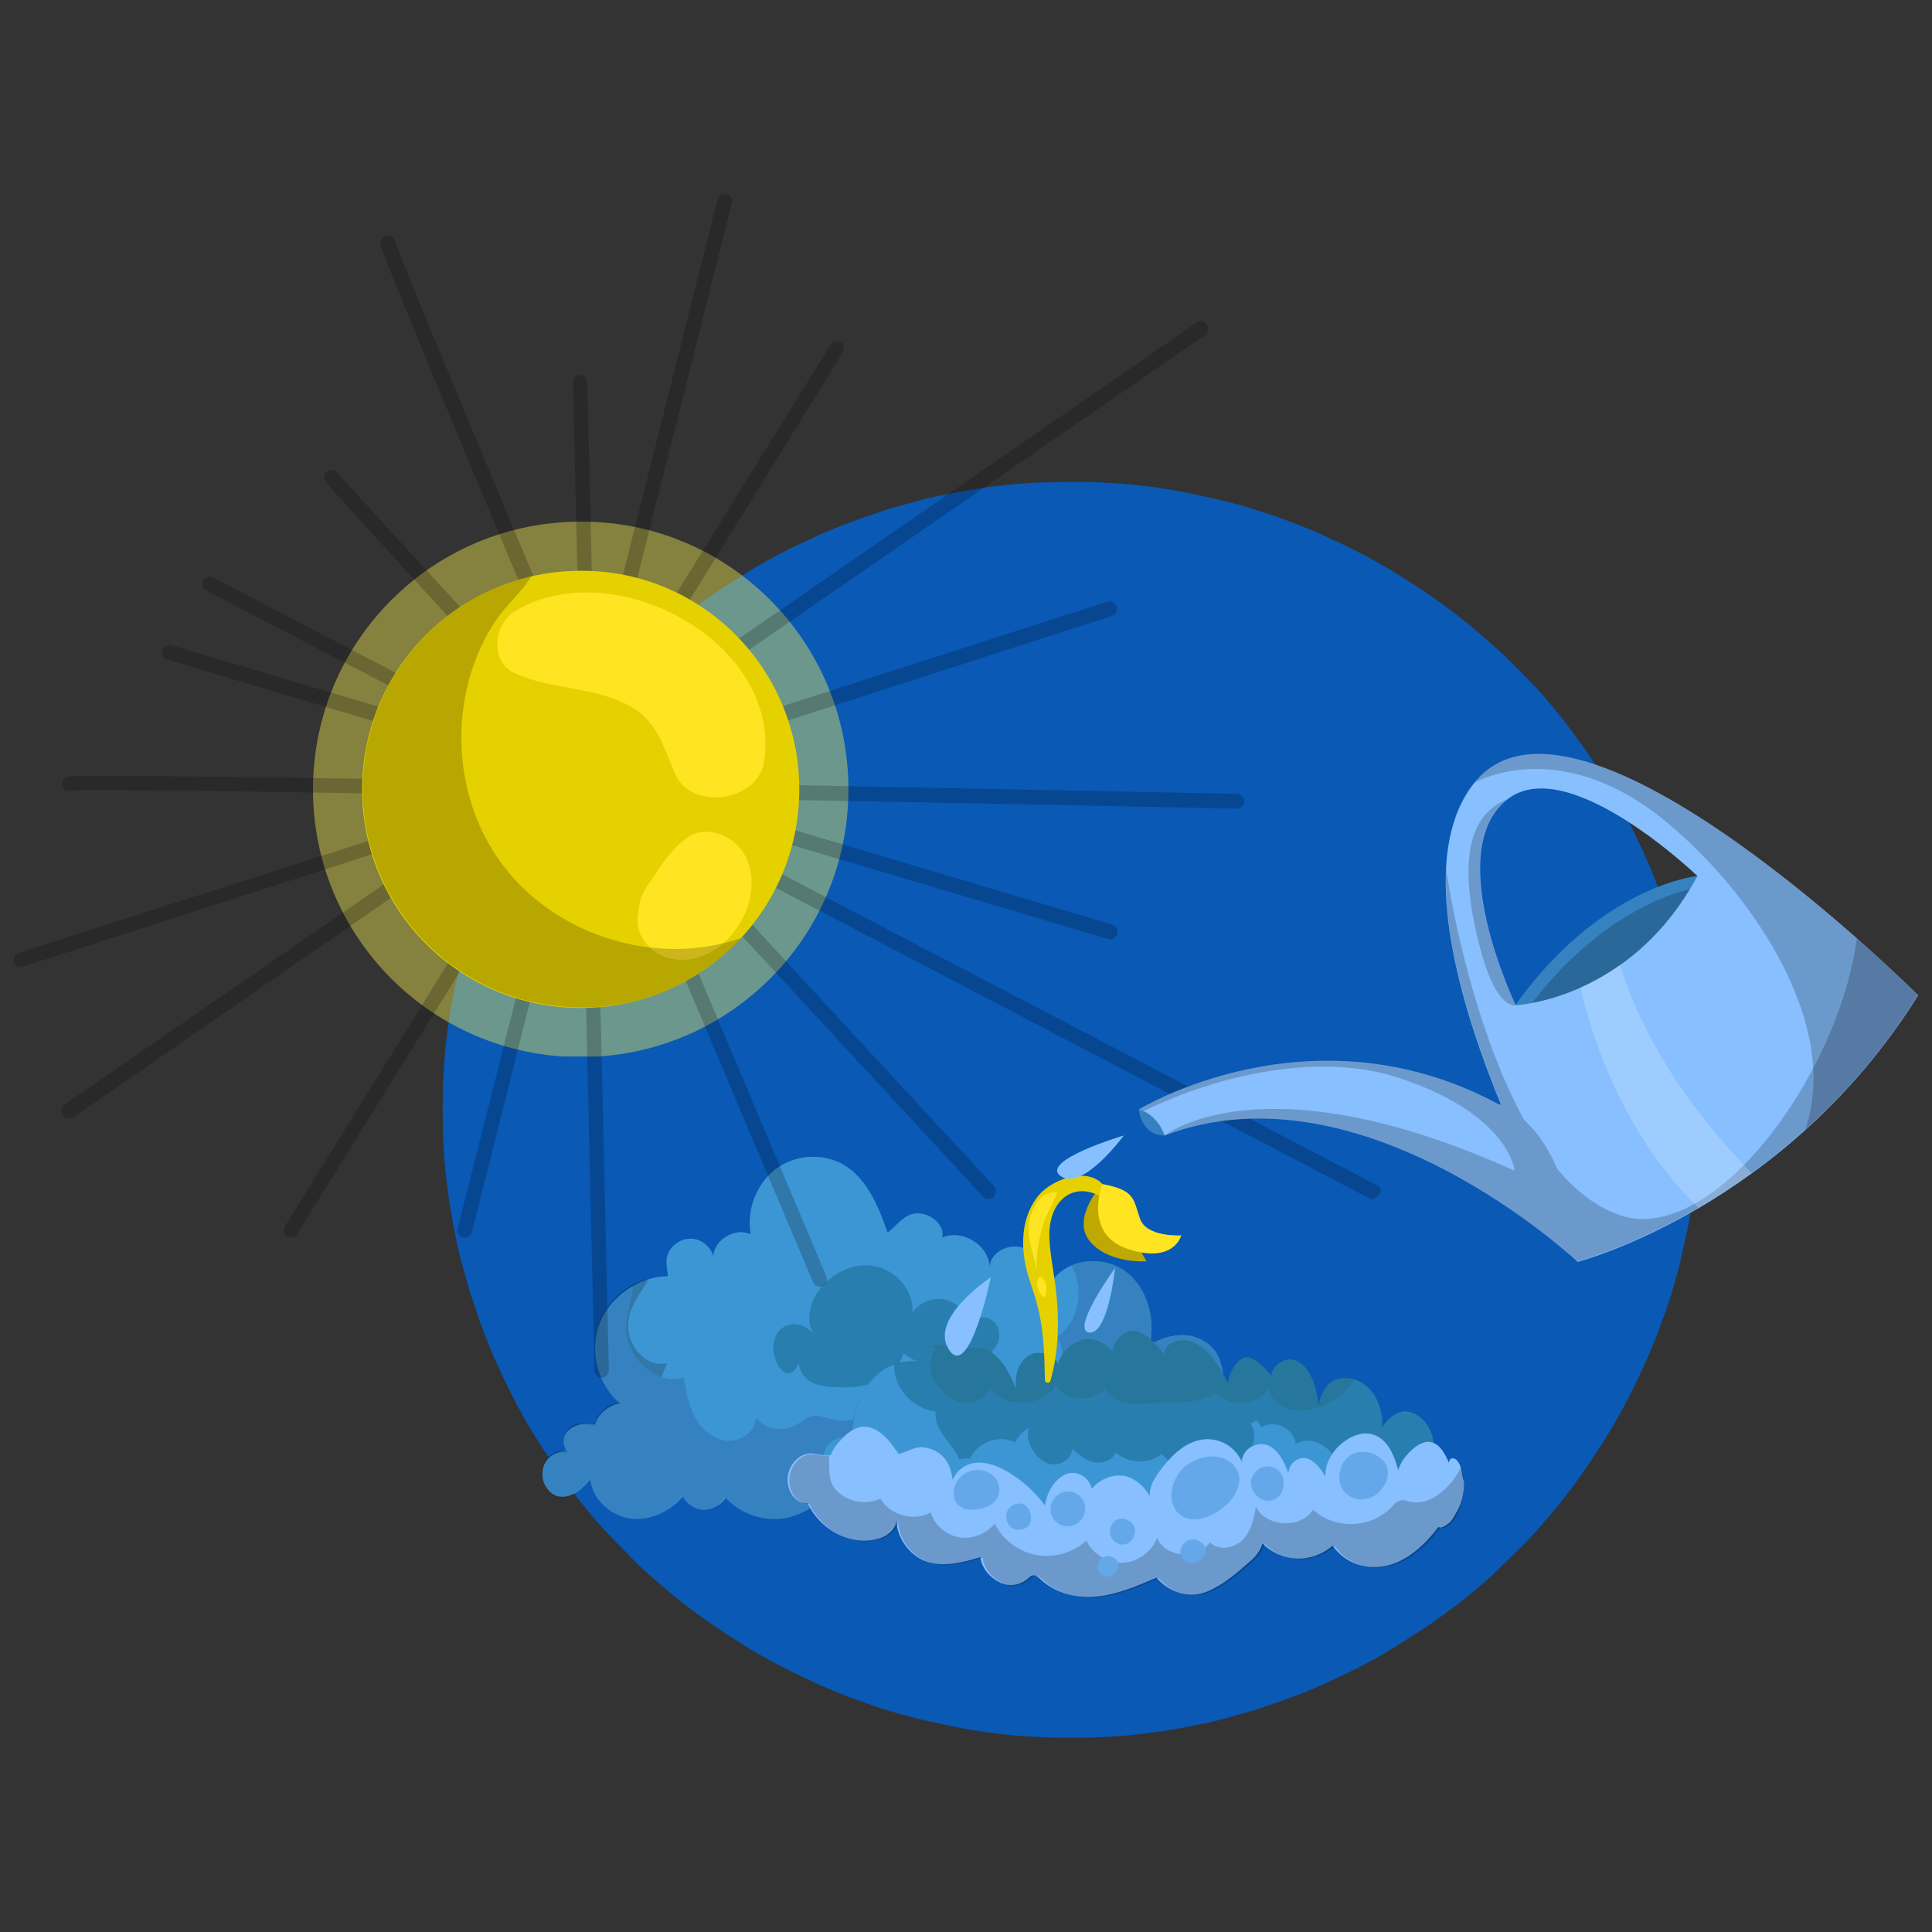 <?xml version="1.0" encoding="utf-8"?>
<!-- Generator: Adobe Illustrator 21.0.0, SVG Export Plug-In . SVG Version: 6.00 Build 0)  -->
<svg version="1.1" id="Layer_1" xmlns="http://www.w3.org/2000/svg" xmlns:xlink="http://www.w3.org/1999/xlink" x="0px" y="0px"
	 viewBox="0 0 350 350" style="enable-background:new 0 0 350 350;" xml:space="preserve">
<rect x="0" y="0" width="350" height="350" fill="#333333" stroke="none"/>
<style type="text/css">
	.st0{fill:#0959B5;}
	.st1{clip-path:url(#SVGID_1_);enable-background:new    ;}
	.st2{clip-path:url(#SVGID_2_);}
	.st3{clip-path:url(#SVGID_3_);enable-background:new    ;}
	.st4{clip-path:url(#SVGID_4_);fill:#3C96D3;}
	.st5{opacity:0.2;clip-path:url(#SVGID_4_);enable-background:new    ;}
	.st6{clip-path:url(#SVGID_5_);}
	.st7{clip-path:url(#SVGID_6_);enable-background:new    ;}
	.st8{clip-path:url(#SVGID_7_);}
	.st9{clip-path:url(#SVGID_8_);}
	.st10{clip-path:url(#SVGID_9_);enable-background:new    ;}
	.st11{clip-path:url(#SVGID_10_);}
	.st12{clip-path:url(#SVGID_4_);fill:#3682C1;}
	.st13{clip-path:url(#SVGID_4_);fill:#287FAF;}
	.st14{clip-path:url(#SVGID_4_);fill:#26779B;}
	.st15{clip-path:url(#SVGID_4_);fill:#87BFFF;}
	.st16{clip-path:url(#SVGID_11_);}
	.st17{clip-path:url(#SVGID_12_);enable-background:new    ;}
	.st18{clip-path:url(#SVGID_13_);}
	.st19{clip-path:url(#SVGID_4_);fill:#65A8EA;}
	.st20{clip-path:url(#SVGID_4_);fill:#603526;}
	.st21{opacity:0.4;clip-path:url(#SVGID_4_);enable-background:new    ;}
	.st22{clip-path:url(#SVGID_14_);}
	.st23{clip-path:url(#SVGID_15_);enable-background:new    ;}
	.st24{clip-path:url(#SVGID_16_);fill:#FFF650;}
	.st25{clip-path:url(#SVGID_4_);fill:#BFA800;}
	.st26{clip-path:url(#SVGID_4_);fill:#E5D100;}
	.st27{clip-path:url(#SVGID_4_);fill:#FFE422;}
	.st28{clip-path:url(#SVGID_17_);}
	.st29{clip-path:url(#SVGID_18_);enable-background:new    ;}
	.st30{clip-path:url(#SVGID_19_);}
	.st31{clip-path:url(#SVGID_20_);}
	.st32{clip-path:url(#SVGID_21_);enable-background:new    ;}
	.st33{clip-path:url(#SVGID_22_);}
	.st34{clip-path:url(#SVGID_23_);}
	.st35{clip-path:url(#SVGID_24_);enable-background:new    ;}
	.st36{clip-path:url(#SVGID_25_);}
	.st37{clip-path:url(#SVGID_26_);}
	.st38{clip-path:url(#SVGID_27_);enable-background:new    ;}
	.st39{clip-path:url(#SVGID_28_);}
	.st40{clip-path:url(#SVGID_29_);}
	.st41{clip-path:url(#SVGID_30_);enable-background:new    ;}
	.st42{clip-path:url(#SVGID_31_);}
	.st43{clip-path:url(#SVGID_32_);}
	.st44{clip-path:url(#SVGID_33_);enable-background:new    ;}
	.st45{clip-path:url(#SVGID_34_);}
	.st46{clip-path:url(#SVGID_35_);}
	.st47{clip-path:url(#SVGID_36_);enable-background:new    ;}
	.st48{clip-path:url(#SVGID_37_);fill:#FFFFFF;}
	.st49{clip-path:url(#SVGID_38_);}
	.st50{clip-path:url(#SVGID_39_);enable-background:new    ;}
	.st51{clip-path:url(#SVGID_40_);}
</style>
<g>
	<path class="st0" d="M194,87.3c1.9,0,3.7,0,5.6,0.1s3.7,0.2,5.6,0.4c1.9,0.2,3.7,0.4,5.5,0.7c1.8,0.3,3.7,0.6,5.5,1
		c1.8,0.4,3.6,0.8,5.4,1.2c1.8,0.5,3.6,0.9,5.4,1.5s3.5,1.1,5.3,1.8c1.8,0.6,3.5,1.3,5.2,2c1.7,0.7,3.4,1.5,5.1,2.3s3.3,1.6,5,2.5
		c1.6,0.9,3.3,1.8,4.9,2.8c1.6,1,3.2,2,4.7,3c1.5,1,3.1,2.1,4.6,3.2c1.5,1.1,3,2.3,4.4,3.4c1.4,1.2,2.8,2.4,4.2,3.6
		c1.4,1.3,2.7,2.5,4,3.8c1.3,1.3,2.6,2.7,3.9,4c1.3,1.4,2.5,2.8,3.6,4.2c1.2,1.4,2.3,2.9,3.4,4.4c1.1,1.5,2.2,3,3.2,4.6
		c1,1.5,2,3.1,3,4.7c1,1.6,1.9,3.2,2.8,4.9c0.9,1.6,1.7,3.3,2.5,5c0.8,1.7,1.6,3.4,2.3,5.1c0.7,1.7,1.4,3.5,2,5.2
		c0.6,1.8,1.2,3.5,1.8,5.3c0.5,1.8,1,3.6,1.5,5.4c0.5,1.8,0.9,3.6,1.2,5.4c0.4,1.8,0.7,3.7,1,5.5c0.3,1.8,0.5,3.7,0.7,5.5
		c0.2,1.9,0.3,3.7,0.4,5.6c0.1,1.9,0.1,3.7,0.1,5.6c0,1.9,0,3.7-0.1,5.6c-0.1,1.9-0.2,3.7-0.4,5.6c-0.2,1.9-0.4,3.7-0.7,5.5
		c-0.3,1.8-0.6,3.7-1,5.5c-0.4,1.8-0.8,3.6-1.2,5.4c-0.5,1.8-0.9,3.6-1.5,5.4c-0.5,1.8-1.1,3.5-1.8,5.3c-0.6,1.8-1.3,3.5-2,5.2
		c-0.7,1.7-1.5,3.4-2.3,5.1c-0.8,1.7-1.6,3.3-2.5,5c-0.9,1.6-1.8,3.3-2.8,4.9c-1,1.6-2,3.2-3,4.7c-1,1.5-2.1,3.1-3.2,4.6
		c-1.1,1.5-2.3,3-3.4,4.4c-1.2,1.4-2.4,2.8-3.6,4.2c-1.3,1.4-2.5,2.7-3.9,4c-1.3,1.3-2.7,2.6-4,3.9c-1.4,1.3-2.8,2.5-4.2,3.6
		c-1.4,1.2-2.9,2.3-4.4,3.4c-1.5,1.1-3,2.2-4.6,3.2c-1.5,1-3.1,2-4.7,3c-1.6,1-3.2,1.9-4.9,2.8c-1.6,0.9-3.3,1.7-5,2.5
		c-1.7,0.8-3.4,1.6-5.1,2.3c-1.7,0.7-3.5,1.4-5.2,2c-1.8,0.6-3.5,1.2-5.3,1.8c-1.8,0.5-3.6,1-5.4,1.5c-1.8,0.5-3.6,0.9-5.4,1.2
		c-1.8,0.4-3.7,0.7-5.5,1c-1.8,0.3-3.7,0.5-5.5,0.7c-1.9,0.2-3.7,0.3-5.6,0.4s-3.7,0.1-5.6,0.1c-1.9,0-3.7,0-5.6-0.1
		c-1.9-0.1-3.7-0.2-5.6-0.4c-1.9-0.2-3.7-0.4-5.5-0.7c-1.8-0.3-3.7-0.6-5.5-1c-1.8-0.4-3.6-0.8-5.4-1.2c-1.8-0.5-3.6-0.9-5.4-1.5
		c-1.8-0.5-3.5-1.1-5.3-1.8c-1.8-0.6-3.5-1.3-5.2-2c-1.7-0.7-3.4-1.5-5.1-2.3c-1.7-0.8-3.3-1.6-5-2.5c-1.6-0.9-3.3-1.8-4.9-2.8
		c-1.6-1-3.2-2-4.7-3c-1.5-1-3.1-2.1-4.6-3.2c-1.5-1.1-3-2.3-4.4-3.4c-1.4-1.2-2.8-2.4-4.2-3.6c-1.4-1.3-2.7-2.5-4-3.9
		c-1.3-1.3-2.6-2.7-3.9-4c-1.3-1.4-2.5-2.8-3.6-4.2c-1.2-1.4-2.3-2.9-3.4-4.4c-1.1-1.5-2.2-3-3.2-4.6c-1-1.5-2-3.1-3-4.7
		c-1-1.6-1.9-3.2-2.8-4.9s-1.7-3.3-2.5-5c-0.8-1.7-1.6-3.4-2.3-5.1c-0.7-1.7-1.4-3.5-2-5.2c-0.6-1.8-1.2-3.5-1.8-5.3
		c-0.5-1.8-1-3.6-1.5-5.4c-0.5-1.8-0.9-3.6-1.2-5.4c-0.4-1.8-0.7-3.7-1-5.5c-0.3-1.8-0.5-3.7-0.7-5.5c-0.2-1.9-0.3-3.7-0.4-5.6
		c-0.1-1.9-0.1-3.7-0.1-5.6c0-1.9,0-3.7,0.1-5.6c0.1-1.9,0.2-3.7,0.4-5.6c0.2-1.9,0.4-3.7,0.7-5.5c0.3-1.8,0.6-3.7,1-5.5
		c0.4-1.8,0.8-3.6,1.2-5.4c0.5-1.8,0.9-3.6,1.5-5.4c0.5-1.8,1.1-3.5,1.8-5.3c0.6-1.8,1.3-3.5,2-5.2c0.7-1.7,1.5-3.4,2.3-5.1
		c0.8-1.7,1.6-3.3,2.5-5s1.8-3.3,2.8-4.9c1-1.6,2-3.2,3-4.7c1-1.5,2.1-3.1,3.2-4.6c1.1-1.5,2.3-3,3.4-4.4s2.4-2.8,3.6-4.2
		c1.3-1.4,2.5-2.7,3.9-4c1.3-1.3,2.7-2.6,4-3.8s2.8-2.5,4.2-3.6c1.4-1.2,2.9-2.3,4.4-3.4c1.5-1.1,3-2.2,4.6-3.2c1.5-1,3.1-2,4.7-3
		c1.6-1,3.2-1.9,4.9-2.8c1.6-0.9,3.3-1.7,5-2.5c1.7-0.8,3.4-1.6,5.1-2.3c1.7-0.7,3.5-1.4,5.2-2c1.8-0.6,3.5-1.2,5.3-1.8
		c1.8-0.5,3.6-1,5.4-1.5c1.8-0.5,3.6-0.9,5.4-1.2c1.8-0.4,3.7-0.7,5.5-1c1.8-0.3,3.7-0.5,5.5-0.7c1.9-0.2,3.7-0.3,5.6-0.4
		C190.3,87.4,192.1,87.3,194,87.3z"/>
	<g>
		<defs>
			<rect id="SVGID_81_" x="2.5" y="35.2" width="345" height="254.2"/>
		</defs>
		<clipPath id="SVGID_1_">
			<use xlink:href="#SVGID_81_"  style="overflow:visible;"/>
		</clipPath>
		<g class="st1">
			<g>
				<defs>
					<rect id="SVGID_83_" x="2.3" y="35.1" width="345.2" height="254.5"/>
				</defs>
				<clipPath id="SVGID_2_">
					<use xlink:href="#SVGID_83_"  style="overflow:visible;"/>
				</clipPath>
				<g class="st2">
					<defs>
						<rect id="SVGID_85_" x="2.5" y="35.2" width="345" height="254.2"/>
					</defs>
					<clipPath id="SVGID_3_">
						<use xlink:href="#SVGID_85_"  style="overflow:visible;"/>
					</clipPath>
					<g class="st3">
						<g>
							<defs>
								<rect id="SVGID_87_" x="2.3" y="35.1" width="345.2" height="254.5"/>
							</defs>
							<clipPath id="SVGID_4_">
								<use xlink:href="#SVGID_87_"  style="overflow:visible;"/>
							</clipPath>
							<path class="st4" d="M221,246.6c-0.7-2.4-2.9-4.1-5.4-4.6c-2.4-0.4-5,0.3-7.1,1.5c-0.1,0-0.2,0.1-0.2,0.2
								c1-4.8-0.4-10.2-4.2-13.2c-4.1-3.2-11-2.6-13.7,1.9c-0.8-2.7-2.3-5.3-4.9-6.3c-2.6-1-6.1,0.7-6.2,3.4c-0.2-4-5-6.9-8.6-5.3
								c0.5-2.3-2.1-4.4-4.4-4.4c-2.4,0-3.6,2-5.5,3.5c-1.6-4.6-3.6-9.6-7.8-12.2c-3.8-2.3-8.9-2-12.5,0.7
								c-3.5,2.7-5.3,7.4-4.5,11.8c-2.8-1.3-6.5,0.9-6.8,3.9c-0.5-1.8-2.4-3.2-4.3-3.1c-1.9,0.1-3.7,1.5-4.1,3.4
								c-0.2,1,0.1,2.4,0.2,3.4c-5.1,0-10,3.4-11.9,8.1c-1.9,4.7-0.7,10.5,2.9,14.1c0.3,0.3,0.6,0.5,1,0.7c-2.3,0.1-4.4,1.9-4.9,4.1
								c-1.6-0.5-3.5-0.4-4.7,0.7c-1.3,1.1-1.1,3,0,4.3c-1.5-0.7-3.4,0.1-4.2,1.5c-0.8,1.4-0.7,3.3,0.2,4.6c0.3,0.5,0.8,1,1.4,1.3
								c1.1,0.6,2.6,0.4,3.7-0.3c1.1-0.7,1.9-1.7,2.8-2.7c0.3,3.7,3.6,6.8,7.3,7.3c3.6,0.5,7.2-1.3,9.4-4.2c0.6,1.4,2,2.4,3.5,2.6
								c1.7,0.2,3.4-0.8,4.2-2.3c2.6,2.9,6.6,4.4,10.5,3.9c3.8-0.5,7.3-3.1,9-6.6c3.4-7.1,14.7-8.3,22.6-8.8
								c7.9-0.5,15.9-0.1,23.7-1.4c7.5-1.2,14.7-4.1,21.7-6.9c0.8-0.3,1.6-0.7,2.2-1.3C221.8,249.1,221.4,247.9,221,246.6"/>
							<g class="st5">
								<g>
									<defs>
										<rect id="SVGID_89_" x="2.3" y="35.1" width="345.2" height="254.5"/>
									</defs>
									<clipPath id="SVGID_5_">
										<use xlink:href="#SVGID_89_"  style="overflow:visible;"/>
									</clipPath>
									<g class="st6">
										<defs>
											<rect id="SVGID_91_" x="98.3" y="231.8" width="56.5" height="43.3"/>
										</defs>
										<clipPath id="SVGID_6_">
											<use xlink:href="#SVGID_91_"  style="overflow:visible;"/>
										</clipPath>
										<g class="st7">
											<g>
												<defs>
													<rect id="SVGID_93_" x="98.3" y="231.8" width="56.5" height="43.4"/>
												</defs>
												<clipPath id="SVGID_7_">
													<use xlink:href="#SVGID_93_"  style="overflow:visible;"/>
												</clipPath>
												<path class="st8" d="M150.7,268.4c0.9-1.9,2.3-3.3,4.1-4.5c-0.2-0.1-0.3-0.1-0.5-0.2c-1.9,2.3-5.3,3.3-8.2,2.4
													c-0.9-0.3-1.8-0.7-2.7-0.7c-0.9,0.1-1.9,0.9-1.6,1.8c-2.9,0.6-6.2-1-7.6-3.7c-0.8,1.7-3.4,2.1-4.6,0.7
													c-0.8-0.9-1-2.2-1.9-2.8c-0.9-0.6-2.1-0.3-3.2-0.4c-2.9-0.2-5-3-5.4-5.8c-0.4-2.8,0.6-5.7,1.8-8.3
													c-3.7,1.1-7.3-3.1-7.1-6.9c0.1-3.5,2.3-5.5,3.7-8.4c-3.9,1-7.3,3.9-8.8,7.6c-1.9,4.7-0.7,10.5,2.9,14.1
													c0.3,0.3,0.6,0.5,1,0.7c-2.3,0.1-4.4,1.9-4.9,4.1c-1.6-0.5-3.5-0.4-4.7,0.7c-1.3,1.1-1.1,3,0,4.3
													c-1.5-0.7-3.4,0.1-4.2,1.5c-0.8,1.4-0.7,3.3,0.2,4.6c0.3,0.5,0.8,1,1.4,1.3c1.1,0.6,2.6,0.4,3.7-0.3
													c1.1-0.7,1.9-1.7,2.8-2.7c0.3,3.7,3.6,6.8,7.3,7.3c3.6,0.5,7.2-1.3,9.4-4.2c0.6,1.4,1.9,2.4,3.5,2.6
													c1.7,0.2,3.4-0.8,4.2-2.3c2.6,2.9,6.6,4.4,10.5,3.9C145.5,274.5,149,271.9,150.7,268.4"/>
											</g>
										</g>
									</g>
								</g>
							</g>
							<g class="st5">
								<g>
									<defs>
										<rect id="SVGID_95_" x="2.3" y="35.1" width="345.2" height="254.5"/>
									</defs>
									<clipPath id="SVGID_8_">
										<use xlink:href="#SVGID_95_"  style="overflow:visible;"/>
									</clipPath>
									<g class="st9">
										<defs>
											<rect id="SVGID_97_" x="185.4" y="230.1" width="36.1" height="29.1"/>
										</defs>
										<clipPath id="SVGID_9_">
											<use xlink:href="#SVGID_97_"  style="overflow:visible;"/>
										</clipPath>
										<g class="st10">
											<g>
												<defs>
													<rect id="SVGID_99_" x="185.3" y="230.1" width="36.3" height="29.2"/>
												</defs>
												<clipPath id="SVGID_10_">
													<use xlink:href="#SVGID_99_"  style="overflow:visible;"/>
												</clipPath>
												<path class="st11" d="M220.9,250.1c0.9-1,0.5-2.1,0.1-3.4c-0.7-2.4-2.9-4.1-5.4-4.6c-2.4-0.4-5,0.3-7.1,1.5
													c-0.1,0-0.2,0.1-0.2,0.2c1-4.8-0.4-10.2-4.2-13.2c-0.2-0.1-0.4-0.3-0.6-0.4c0.7,3.1-0.7,6.8-3.7,7.9
													c2.5,2.9,3.9,7,2.7,10.7c-1.2,3.6-5.5,6.2-9.1,4.7c-2.1,2.6-4.9,4.6-8,5.7c3.9-0.1,7.8-0.3,11.6-0.9
													c7.5-1.2,14.7-4.1,21.7-6.9C219.5,251,220.3,250.7,220.9,250.1"/>
											</g>
										</g>
									</g>
								</g>
							</g>
							<path class="st12" d="M215.6,242c-2.4-0.4-5,0.3-7.1,1.5c-0.1,0-0.2,0.1-0.2,0.2c1-4.8-0.4-10.2-4.2-13.2
								c-2.8-2.2-6.9-2.6-10-1.2c2.4,4.2,1.4,10.2-2.7,13c1.9,2.3,1,6-1.2,8.1c-2.1,2.1-5.1,3-8,3.7c-7.6,2-16,3.7-22.9-0.2
								c-1.7,2.6-5.1,4-8.2,3.3c-1.4-0.3-2.8-1-4.2-0.6c-1,0.3-1.8,1.1-2.8,1.6c-2.3,1.3-5.5,0.7-7.2-1.4c0,2.5-2.7,4.4-5.2,4.2
								c-2.5-0.2-4.6-2.1-5.8-4.3c-1.2-2.2-1.6-4.7-2-7.2c-4.2,1.4-8.8-2.2-10.1-6.4c-1-3.4,0.5-6.9,0.9-10.1
								c-2.6,1.4-4.8,3.7-6,6.5c-1.9,4.7-0.7,10.5,2.9,14.1c0.3,0.3,0.6,0.5,1,0.7c-2.3,0.1-4.4,1.9-4.9,4.1
								c-1.6-0.5-3.5-0.4-4.7,0.7c-1.3,1.1-1.1,3,0,4.3c-1.5-0.7-3.4,0.1-4.2,1.5c-0.8,1.4-0.7,3.3,0.2,4.6c0.3,0.5,0.8,1,1.4,1.3
								c1.1,0.6,2.6,0.4,3.7-0.3c1.1-0.7,2-1.7,2.8-2.7c0.3,3.7,3.6,6.8,7.3,7.3c3.6,0.5,7.2-1.3,9.4-4.2c0.6,1.4,2,2.4,3.5,2.6
								c1.7,0.2,3.4-0.8,4.2-2.3c2.6,2.9,6.6,4.4,10.5,3.9c3.8-0.5,7.3-3.1,9-6.6c3.4-7.1,14.7-8.3,22.6-8.8
								c7.9-0.5,15.9-0.1,23.7-1.4c7.5-1.2,14.7-4.1,21.7-6.9c0.8-0.3,1.6-0.7,2.2-1.3c0.9-1,0.5-2.1,0.1-3.4
								C220.4,244.2,218.1,242.5,215.6,242"/>
							<path class="st13" d="M147.6,241.9c-1.6-2-1.1-5.1,0.2-7.3c2.1-3.5,6.3-5.9,10.3-5.3c4.1,0.6,7.5,4.4,7.2,8.5
								c1.2-1.8,3.6-2.8,5.7-2.4c2.2,0.4,4,2.2,4.5,4.3c1.1-1.5,3.7-1.4,4.9,0.1c1.1,1.5,0.7,3.9-0.8,5.1c-1.5,1.2-3.7,1.3-5.3,0.4
								c-2.9,2.5-7.8,2.5-10.6-0.2c-0.7,2.4-2.7,4.3-5,5.2c-2.3,1-4.9,1.1-7.4,1c-1.5-0.1-3-0.2-4.3-0.9c-1.3-0.7-2.1-1.9-2.3-3.4
								c-2.1,4.5-4.9-0.5-4.6-3.2C140.5,239.4,145,238.6,147.6,241.9"/>
							<path class="st14" d="M259.4,268c0.5-3.2,0.9-6.7-0.5-9.3c-0.9-1.7-2.5-2.9-4.1-3c-1.7-0.1-3.4,1.4-4.4,3
								c0.2-2.7-0.7-5.5-2.4-7.2c-1.7-1.7-4.1-2.3-6.2-1.5c-1.5,0.6-2.6,2.6-2.9,4.5c-0.3-1.8-0.6-3.6-1.4-5.2c-0.8-1.6-2-2.8-3.5-3
								c-1.5-0.2-3.5,1.1-3.7,2.9c-1.2-1.4-2.5-2.9-4.1-3.3c-1.6-0.4-3.7,2.6-3.7,4.7c-1-1.9-2-3.7-3.3-5.2c-1.3-1.5-3-2.6-4.9-2.6
								c-1.4,0-3.3,0.7-3.4,2.5c-1.4-1.7-2.9-3.5-4.8-4.1c-1.9-0.6-4.2,1.1-4.6,3.6c-1.4-1.7-3.4-2.5-5.3-2.1
								c-1.9,0.4-3.7,2-4.5,4.2c0.4,0,0,0.9,0.2,0.4c-1.2-2-3.6-2.8-5.4-1.8c-1.9,1-2.8,3.7-2.4,6.1c-0.9-2-1.8-4.1-3.3-5.6
								c-1.4-1.5-3.4-2.4-5.2-1.7c-0.7,0.3-1.7,0.4-1.2,1.1c-1.1-0.9-2.3-1.5-3.6-1.7c-0.9-0.1-1.8,0-2.6,0.6
								c-0.8,0.6-1.4,1.4-1.3,2.5c-2.8-0.6-5.8,0.3-8.2,2.4c-2.3,2.1-3.8,5.5-4.2,9c-0.1,1-0.4,2.8,0.4,2.3c-1.7-0.6-3.8-0.3-5,1.3
								c-1.2,1.6-1.2,4.6,0.3,5.7L259.4,268z"/>
							<path class="st13" d="M258.8,258.7c-0.9-1.7-2.5-2.9-4.1-3c-1.7-0.1-3.4,1.4-4.4,3c0.2-2.7-0.7-5.5-2.4-7.2
								c-0.8-0.8-1.7-1.3-2.7-1.6c0,0.1-0.1,0.1-0.1,0.2c-1.2,2.1-3.3,3.7-5.5,4.6c-1.8,0.7-3.8,1.1-5.7,0.7
								c-1.9-0.4-3.6-1.8-4.1-3.7c-2.1,3-7.1,3.3-9.6,0.7c-2.3,1.5-5.2,1.6-7.9,1.7c-1.8,0.1-3.7,0.1-5.5,0.2
								c-2.6,0.1-5.8-0.3-6.6-2.8c-2.1,2.7-7.1,2.4-8.9-0.5c-2.5,4-9.2,4.2-12,0.4c-0.6,1.9-2.8,2.9-4.7,2.7
								c-1.9-0.2-3.6-1.5-4.8-3.1c-2.1-2.8-1.1-4.8-0.4-7c-0.5,0.1-0.9,0.2-1.3,0.5c-0.8,0.6-1.4,1.4-1.3,2.5
								c-2.8-0.6-5.8,0.3-8.2,2.4c-2.3,2.1-3.8,5.5-4.2,9c-0.1,0.7-0.2,1.8,0,2.2c-1.6-0.4-3.4,0-4.6,1.4c-1.2,1.6-1.2,4.6,0.3,5.7
								l109.2,0.5C259.8,264.9,260.2,261.4,258.8,258.7"/>
							<path class="st4" d="M169.5,255.7c-3.8-0.4-7.1-3.7-7.5-7.5c0-0.3,0-0.7,0-1c-1.2,0.4-2.3,1.1-3.3,2c-2.3,2.1-3.8,5.5-4.2,9
								c-0.1,0.7-0.2,1.8,0,2.2c-1.6-0.4-3.4,0-4.6,1.4c-1.2,1.6-1.2,4.6,0.3,5.7l22.1,0.1C177.2,263.9,168.9,260.9,169.5,255.7"/>
							<path class="st13" d="M175.7,264.4c1.3-3,5.3-4.5,8.2-3c1.4-2.9,5.4-4.3,8.3-2.8c0.5,0.3,1,0.6,1.6,0.7
								c1,0.1,1.8-0.6,2.6-1.2c2.7-2.1,7.3-2.6,9.2,0.3c1.4-2.7,5.8-3,7.6-0.6c1.2-2.7,5.5-3.1,7.2-0.7c2.3-2.3,6.8-1.4,8.1,1.5
								c2.3-1.6,6,0.3,6.2,3c2.3-1.4,5.5-0.1,6.9,2.2c1.4,2.3,1.5,5.1,1.3,7.8c-1.7-0.9-3.9-0.7-5.8-0.4
								c-10.9,1.8-21.7,4.4-32.7,5.4c-11,1-22.5,0.2-32.4-4.6c-2.5-1.2-6.5-2.7-4-5.8C169,265,175.9,263.9,175.7,264.4"/>
							<path class="st4" d="M241.6,263.8c-1.4-2.3-4.6-3.6-6.9-2.2c-0.2-2.8-3.9-4.6-6.2-3c-0.2-0.5-0.6-0.9-0.9-1.3
								c-0.3,0.3-0.7,0.5-1.1,0.6c1.5,2,0.5,5.1-1.6,6.4c-2.1,1.3-4.9,1.1-7.2,0.3c-2.2,1.6-5.6,1-7.2-1.2c-2.4,1.9-6.1,1.8-8.4-0.3
								c-0.5,1.5-2.4,2.1-3.9,1.8c-1.5-0.3-2.8-1.4-4-2.4c0,1.9-2.3,3.2-4.1,2.7s-3.1-2.2-3.7-4c-0.3-1-0.2-1.8,0-2.5
								c-1.1,0.6-2,1.5-2.5,2.6c-2.9-1.5-6.9,0-8.2,3c0.2-0.4-6.7,0.6-7.8,1.9c-2.5,3.1,1.5,4.6,4,5.8c10,4.8,21.4,5.6,32.4,4.6
								c4.5-0.4,9-1.1,13.5-1.9c6.3-1.5,12.6-3.1,18.9-4.9c2.1-0.6,4.4-1.3,6-2.7C242.6,266,242.2,264.9,241.6,263.8"/>
							<path class="st15" d="M265.2,268.3c-0.3-0.6-0.3-1.5-0.5-2.2c-0.2-0.7-0.5-1.5-1.1-1.8c-0.6-0.3-1.1,0-1.1,0.7
								c-0.7-1.6-1.6-3.3-3.1-3.7c-1.4-0.4-2.9,0.6-4,1.7c-0.8,0.8-1.5,1.7-1.9,2.8c-0.1,0.1-0.1,0.3-0.2,0.5
								c-0.7-2.6-1.8-5.1-3.8-6.1c-2-1.1-4.4-0.3-6.2,1.1c-1.8,1.4-3.3,3.7-3.2,6.2c-0.8-1.5-2-2.9-3.4-3.3
								c-1.4-0.4-3.2,0.8-3.3,2.7c-0.7-2.2-2-4.4-3.8-5.1c-1.9-0.7-4.7,0.7-4.6,3.1c-1.4-3.3-4.8-4.7-7.8-4c-3,0.7-5.4,3.2-7.4,6
								c-0.6,0.9-1.2,1.8-1.4,2.9c-0.1,0.4-0.1,0.8-0.1,1.2c-1-1.7-2.5-3-4.1-3.5c-2.2-0.6-4.7,0.2-6.4,2.2c-0.6-2.4-3.1-3.5-5-2.5
								c-1.9,1-3.1,3.1-3.5,5.5c-2.2-2.9-4.9-5.2-7.9-6.7c-1.5-0.7-3.2-1.2-4.8-1c-1.6,0.2-3.3,1.3-4,3.1c-0.2-1.3-0.5-2.5-1.2-3.5
								c-1-1.5-2.5-2.2-4.1-2.4c-1.5-0.2-2.9,0.8-4.5,1.2c-0.9-1.3-1.8-2.6-2.9-3.5c-1.1-1-2.5-1.6-3.9-1.4
								c-1.4,0.2-2.6,1.2-3.6,2.3c-0.8,0.8-1.5,1.7-1.9,2.8c-1,0.3-2.5-0.3-3.6-0.3c-2,0-4,1.9-4.2,4.4c-0.2,2.5,1.6,4.9,3.6,4.6
								c2.5,5.3,8.5,8,13.3,6.3c1.3-0.5,2.7-1.6,2.8-3.2c0.1,3.7,2.9,6.8,5.8,7.6c3.1,0.9,6.3,0,9.4-0.9c0.3,2.2,1.9,3.8,3.6,4.6
								c1.7,0.8,3.6,0.5,5.1-0.8c0.2-0.2,0.5-0.5,0.8-0.5c0.5-0.1,1,0.3,1.4,0.7c2.9,2.7,6.8,3.5,10.4,3.1c3.6-0.4,7.2-1.9,10.6-3.4
								c2.1,2.5,5.6,3.7,8.4,2.8c2.8-0.9,5.3-2.9,7.7-5c1.3-1.1,2.6-2.2,3.1-4c3.5,3.5,9,3.7,12.7,0.4c2.4,3.4,6.4,4.5,10,3.6
								c3.6-0.9,6.7-3.7,9.2-7c0.5,0.4,1.4-0.3,1.9-0.7c0.5-0.4,0.9-1.1,1.2-1.7C264.8,272.5,265.3,270.4,265.2,268.3"/>
							<g class="st5">
								<g>
									<defs>
										<rect id="SVGID_101_" x="2.3" y="35.1" width="345.2" height="254.5"/>
									</defs>
									<clipPath id="SVGID_11_">
										<use xlink:href="#SVGID_101_"  style="overflow:visible;"/>
									</clipPath>
									<g class="st16">
										<defs>
											<rect id="SVGID_103_" x="142.9" y="263.5" width="122.3" height="25.9"/>
										</defs>
										<clipPath id="SVGID_12_">
											<use xlink:href="#SVGID_103_"  style="overflow:visible;"/>
										</clipPath>
										<g class="st17">
											<g>
												<defs>
													<rect id="SVGID_105_" x="142.8" y="263.4" width="122.6" height="26.2"/>
												</defs>
												<clipPath id="SVGID_13_">
													<use xlink:href="#SVGID_105_"  style="overflow:visible;"/>
												</clipPath>
												<path class="st18" d="M262.8,276.1c0.5-0.4,0.9-1.1,1.2-1.7c0.9-1.8,1.3-4,1.3-6.1c-0.3-0.6-0.3-1.5-0.5-2.2
													c0-0.1-0.1-0.2-0.1-0.3c-0.8,1.6-1.9,3.1-3.3,4.3c-1.6,1.4-3.6,2.4-5.7,2c-0.6-0.1-1.3-0.4-1.9-0.3
													c-0.8,0.1-1.3,0.8-1.9,1.4c-3.6,3.7-10.2,3.9-14,0.3c-2.3,3.5-8.4,3.2-10.4-0.5c-0.3,2.2-0.9,4.4-2.4,6
													c-1.6,1.5-4.4,2-5.9,0.4c-2.2,3.3-8.1,2.8-9.6-0.8c-0.9,2.5-3.5,4.4-6.2,4.5c-2.7,0.1-5.4-1.5-6.6-4
													c-2.4,2.2-5.9,3.2-9.1,2.6c-3.2-0.6-6.1-2.8-7.5-5.7c-1.5,1.9-4.1,2.9-6.4,2.5c-2.4-0.4-4.5-2.2-5.2-4.5
													c-3,1.7-7.4,0.5-9.1-2.5c-2.8,1.3-6.5,0.5-8.4-2c-1-1.3-0.9-3.6-0.9-5.7c-1,0-2.1-0.3-3-0.4c-2,0-4,1.9-4.2,4.4
													c-0.2,2.5,1.6,4.9,3.6,4.6c2.5,5.3,8.5,8,13.3,6.3c1.3-0.5,2.7-1.6,2.8-3.2c0.1,3.7,2.9,6.8,5.9,7.6
													c3.1,0.9,6.3,0,9.4-0.9c0.3,2.2,1.9,3.8,3.6,4.6c1.7,0.8,3.6,0.5,5.1-0.8c0.2-0.2,0.5-0.5,0.8-0.5
													c0.5-0.1,1,0.3,1.4,0.7c2.9,2.7,6.8,3.5,10.4,3.1c3.6-0.4,7.2-1.9,10.6-3.4c2.1,2.5,5.6,3.7,8.4,2.8
													c2.8-0.9,5.3-2.9,7.7-5c1.3-1.1,2.6-2.2,3.1-4c3.5,3.5,9,3.7,12.7,0.4c2.4,3.4,6.4,4.5,10,3.6c3.6-0.9,6.7-3.7,9.2-7
													C261.4,277.2,262.2,276.5,262.8,276.1"/>
											</g>
										</g>
									</g>
								</g>
							</g>
							<path class="st19" d="M214.1,266.2C214.1,266.3,214.1,266.3,214.1,266.2c-1.8,2-2.6,5.2-1.1,7.4c3.5,5.1,14.6-2.8,10.7-7.9
								C221.4,262.7,216.5,263.7,214.1,266.2"/>
							<path class="st20" d="M219.8,273.7c0,0,0.1-0.1,0.2-0.1C220,273.6,219.9,273.6,219.8,273.7
								C219.9,273.6,219.9,273.7,219.8,273.7"/>
							<path class="st19" d="M227.4,266.7c-1,1.1-1,2.6-0.2,3.7c0.9,1.4,2.7,2,4.1,1c1.5-1.1,1.7-3.6,0.4-4.9
								C230.6,265.3,228.5,265.4,227.4,266.7"/>
							<path class="st19" d="M250.8,264.9c-1.8-2.5-6.9-3-8,1.5c-1.2,4.7,4.4,7.1,7.4,3.5C251.8,268,251.7,266.2,250.8,264.9"/>
							<path class="st19" d="M193.6,270.2c-1.9-0.1-3.5,1.7-3.3,3.5c0.2,1.5,1.3,2.6,2.8,2.8c1.6,0.1,3-0.9,3.4-2.4
								C197,272.1,195.6,270.3,193.6,270.2"/>
							<path class="st19" d="M178.5,266.5c-2.5-0.8-5.3,0.8-5.7,3.4c-0.1,1.1,0.1,2.2,1,2.9c1.2,1,2.7,0.7,4.1,0.5l-0.2,0
								c1.6-0.3,3-1.2,3.3-3C181.3,268.7,180.1,267,178.5,266.5"/>
							<path class="st19" d="M183.9,272.5c-2.7,0.9-1.8,5.1,1.1,4.6C188.1,276.6,186.8,271.5,183.9,272.5"/>
							<path class="st19" d="M204.5,275.5c-1.2-0.7-2.6-0.4-3.2,0.9c-0.5,1.2-0.1,2.5,1,3.1C204.9,281,207,276.8,204.5,275.5"/>
							<path class="st19" d="M201.8,282.2c-2.2-1.3-4.3,2-2,3.2C201.8,286.4,203.8,283.4,201.8,282.2"/>
							<path class="st19" d="M217.3,279.2c-2.4-1.4-4.9,2-2.5,3.6C217.1,284.3,220,280.8,217.3,279.2"/>
							<g class="st21">
								<g>
									<defs>
										<rect id="SVGID_107_" x="2.3" y="35.1" width="345.2" height="254.5"/>
									</defs>
									<clipPath id="SVGID_14_">
										<use xlink:href="#SVGID_107_"  style="overflow:visible;"/>
									</clipPath>
									<g class="st22">
										<defs>
											<rect id="SVGID_109_" x="56.7" y="94.4" width="97" height="97"/>
										</defs>
										<clipPath id="SVGID_15_">
											<use xlink:href="#SVGID_109_"  style="overflow:visible;"/>
										</clipPath>
										<g class="st23">
											<g>
												<defs>
													<rect id="SVGID_111_" x="56.6" y="94.4" width="97.3" height="97.1"/>
												</defs>
												<clipPath id="SVGID_16_">
													<use xlink:href="#SVGID_111_"  style="overflow:visible;"/>
												</clipPath>
												<path class="st24" d="M153.7,143c0,26.8-21.7,48.5-48.5,48.5c-26.8,0-48.5-21.7-48.5-48.5c0-26.8,21.7-48.5,48.5-48.5
													C132,94.4,153.7,116.2,153.7,143"/>
											</g>
										</g>
									</g>
								</g>
							</g>
							<path class="st25" d="M199.7,214.5c0,0-5.6,6-2.4,10.2c3.3,4.3,10.4,3.8,10.4,3.8L199.7,214.5z"/>
							<path class="st26" d="M187.8,217c-2.4,3.3-2.8,7.3-2.2,11.2c0.4,2.7,1.5,5.2,2.2,7.8c1.3,4.7,1.4,9.2,1.5,14
								c0,0.6,0.9,0.7,1,0.1c1.6-5.6,1.6-11.5,0.9-17.2c-0.4-3.1-1.1-6.3-1.1-9.4c0.1-6.7,5.2-10,10.6-5.9c0.2,0.1,0.3-0.1,0.3-0.2
								C199.9,210.4,190.8,212.9,187.8,217"/>
							<path class="st27" d="M199.7,214.5c0,0-3.6,9.1,4.7,11.8c8.3,2.7,9.6-2.5,9.6-2.5s-6.4,0.4-7.5-3.1
								C205.3,217.3,205.7,215.6,199.7,214.5"/>
							<path class="st27" d="M191.4,216c-2.6-0.1-4,2-4.7,4.3c-1,3.2,0.4,6.3,1,9.4c0,0.1,0.1,0.1,0.1,0c-0.1-2.7,0.4-5.3,1.2-7.9
								c0.6-2,1.8-3.7,2.5-5.7C191.6,216,191.5,216,191.4,216"/>
							<path class="st27" d="M188.6,231.4c-0.1-0.1-0.3,0-0.4,0.1c-0.7,1.1-0.1,2.4,0.6,3.3c0.2,0.2,0.5,0.1,0.6-0.1
								C189.7,233.6,189.7,232.1,188.6,231.4"/>
							<g class="st5">
								<g>
									<defs>
										<rect id="SVGID_113_" x="2.3" y="35.1" width="345.2" height="254.5"/>
									</defs>
									<clipPath id="SVGID_17_">
										<use xlink:href="#SVGID_113_"  style="overflow:visible;"/>
									</clipPath>
									<g class="st28">
										<defs>
											<rect id="SVGID_115_" x="2.5" y="35.2" width="247.8" height="214.4"/>
										</defs>
										<clipPath id="SVGID_18_">
											<use xlink:href="#SVGID_115_"  style="overflow:visible;"/>
										</clipPath>
										<g class="st29">
											<g>
												<defs>
													<rect id="SVGID_117_" x="2.3" y="35.1" width="248.1" height="214.6"/>
												</defs>
												<clipPath id="SVGID_19_">
													<use xlink:href="#SVGID_117_"  style="overflow:visible;"/>
												</clipPath>
												<path class="st30" d="M249.6,214.8l-133.7-69.9l84.8,25.2c0.1,0,0.3,0.1,0.4,0.1c0.6,0,1.1-0.4,1.3-1
													c0.2-0.7-0.2-1.5-0.9-1.7l-77-22.9c35.3,0.6,72.2,1.3,99.6,1.9h0c0.7,0,1.3-0.6,1.3-1.3c0-0.7-0.6-1.4-1.3-1.4
													c-27-0.5-69.4-1.4-109.3-2.1l-2.8-0.8c-0.1-0.1-0.1-0.2-0.2-0.4l89.6-28.9c0.7-0.2,1.1-1,0.9-1.7
													c-0.2-0.7-1-1.1-1.7-0.9l-89.8,28.9c-0.3-0.8-0.6-1.5-1-2.3l108.5-74.9c0.6-0.4,0.8-1.3,0.3-1.9
													c-0.4-0.6-1.3-0.8-1.9-0.3l-106,73.2l42-67.9c0.4-0.6,0.2-1.5-0.4-1.8c-0.6-0.4-1.5-0.2-1.8,0.4l-41.1,66.3l23.2-92
													c0.2-0.7-0.3-1.4-1-1.6c-0.7-0.2-1.5,0.3-1.6,1l-22.3,88.5l-1.3-55.4c0-0.7-0.6-1.3-1.3-1.3l0,0c-0.7,0-1.3,0.6-1.3,1.4
													l1.3,55.2C87.2,82,72.2,46,71.6,43.8c-0.1-0.7-0.8-1.2-1.6-1.1c-0.7,0.1-1.2,0.8-1.1,1.6c0.3,1.8,17.8,43.7,36.3,87.6
													l0,1.8c-23.9-26-43-46.7-44-48c-0.4-0.6-1.3-0.8-1.9-0.3c-0.6,0.4-0.8,1.3-0.3,1.9c0.9,1.2,21.3,23.5,45,49.2l-1.9,1.3
													l-63.5-33.2c-0.7-0.3-1.5-0.1-1.8,0.6c-0.3,0.7-0.1,1.5,0.6,1.8L90,134.4l-58.9-17.5c-0.7-0.2-1.5,0.2-1.7,0.9
													c-0.2,0.7,0.2,1.5,0.9,1.7l68.8,20.5l-2.2,1.6c-45.6-0.8-83.8-1.3-84.8-0.9c-0.7,0.3-1,1-0.8,1.7c0.2,0.6,0.9,1,1.6,0.8
													c2.4-0.3,36.6,0.2,79.3,1L3.4,172.6c-0.7,0.2-1.1,1-0.9,1.7c0.2,0.6,0.7,0.9,1.3,0.9c0.1,0,0.3,0,0.4-0.1l82-26.4
													l-74.5,51.4c-0.6,0.4-0.8,1.3-0.3,1.9c0.3,0.4,0.7,0.6,1.1,0.6c0.3,0,0.5-0.1,0.8-0.2l81.8-56.5l4.7-1.5l-48.2,77.8
													c-0.4,0.6-0.2,1.5,0.4,1.8c0.2,0.1,0.5,0.2,0.7,0.2c0.4,0,0.9-0.2,1.1-0.6l48.7-78.5l-19.6,77.5c-0.2,0.7,0.3,1.4,1,1.6
													c0.1,0,0.2,0,0.3,0c0.6,0,1.1-0.4,1.3-1l19.8-78.7l2.4,103.8c0,0.7,0.6,1.3,1.3,1.3h0c0.7,0,1.3-0.6,1.3-1.4l-2.4-103.9
													l0.8,0l1.9,1c16.8,40,33.1,78.5,36.7,87c0.2,0.5,0.7,0.8,1.2,0.8c0.2,0,0.4,0,0.5-0.1c0.7-0.3,1-1.1,0.7-1.8
													c-9.7-22.9-22.5-53.3-35-83c29.8,32.3,61,66,63.4,68.6c0.3,0.3,0.6,0.4,1,0.4c0.3,0,0.7-0.1,0.9-0.4
													c0.5-0.5,0.6-1.4,0.1-1.9c-16.4-17.7-38.8-41.9-59.7-64.6l127.5,66.7c0.2,0.1,0.4,0.2,0.6,0.2c0.5,0,1-0.3,1.2-0.7
													C250.5,215.9,250.2,215.1,249.6,214.8"/>
											</g>
										</g>
									</g>
								</g>
							</g>
							<path class="st26" d="M144.8,143c0,21.9-17.7,39.6-39.6,39.6c-21.9,0-39.6-17.7-39.6-39.6c0-21.9,17.7-39.6,39.6-39.6
								C127.1,103.3,144.8,121.1,144.8,143"/>
							<path class="st27" d="M93.3,110.7c-3.8,2.3-4.7,9.2,0,11.3c6.3,2.8,13.3,2.4,19.6,5.3c6,2.7,7,7.3,9.4,12.9
								c2.9,6.7,14.9,5.1,16.1-2.1C141.8,116.3,111.1,100,93.3,110.7"/>
							<path class="st27" d="M134.7,154.5c-1.9-3.2-7-5.2-10.3-2.7c-2.4,1.8-4.1,4.1-5.7,6.6c-0.5,0.8-1.1,1.5-1.6,2.3
								c-1.2,1.8-1.4,3.6-1.6,5.7c-0.3,3.2,2.5,6.3,5.4,7.1C130.7,176.3,139.8,163.1,134.7,154.5"/>
							<g class="st5">
								<g>
									<defs>
										<rect id="SVGID_119_" x="2.3" y="35.1" width="345.2" height="254.5"/>
									</defs>
									<clipPath id="SVGID_20_">
										<use xlink:href="#SVGID_119_"  style="overflow:visible;"/>
									</clipPath>
									<g class="st31">
										<defs>
											<rect id="SVGID_121_" x="65.6" y="104.4" width="68.7" height="78.2"/>
										</defs>
										<clipPath id="SVGID_21_">
											<use xlink:href="#SVGID_121_"  style="overflow:visible;"/>
										</clipPath>
										<g class="st32">
											<g>
												<defs>
													<rect id="SVGID_123_" x="65.6" y="104.3" width="68.9" height="78.4"/>
												</defs>
												<clipPath id="SVGID_22_">
													<use xlink:href="#SVGID_123_"  style="overflow:visible;"/>
												</clipPath>
												<path class="st33" d="M134.3,169.9c-0.5,0.2-1,0.4-1.5,0.5c-15,4.5-32.5-1.3-41.8-13.8c-9.4-12.5-9.9-31-1.3-44
													c1.9-3,5-5.4,6.5-8.2c-17.5,4.1-30.5,19.8-30.5,38.5c0,21.9,17.7,39.6,39.6,39.6C116.7,182.6,127,177.7,134.3,169.9"/>
											</g>
										</g>
									</g>
								</g>
							</g>
							<path class="st12" d="M206.3,201c0,0,0.4,4.7,4.7,4.7l0.8-3.7l-1.8-1.1L206.3,201z"/>
							<path class="st12" d="M307.5,158.7c0,0-17.4,1.6-33,23.4s23.8,8.3,23.8,8.3L307.5,158.7z"/>
							<g class="st5">
								<g>
									<defs>
										<rect id="SVGID_125_" x="2.3" y="35.1" width="345.2" height="254.5"/>
									</defs>
									<clipPath id="SVGID_23_">
										<use xlink:href="#SVGID_125_"  style="overflow:visible;"/>
									</clipPath>
									<g class="st34">
										<defs>
											<rect id="SVGID_127_" x="272.3" y="160.5" width="36.6" height="35.8"/>
										</defs>
										<clipPath id="SVGID_24_">
											<use xlink:href="#SVGID_127_"  style="overflow:visible;"/>
										</clipPath>
										<g class="st35">
											<g>
												<defs>
													<rect id="SVGID_129_" x="272.3" y="160.5" width="36.7" height="35.9"/>
												</defs>
												<clipPath id="SVGID_25_">
													<use xlink:href="#SVGID_129_"  style="overflow:visible;"/>
												</clipPath>
												<path class="st36" d="M308.9,160.5c0,0-17.4,1.6-33,23.4c-15.6,21.8,23.8,8.3,23.8,8.3L308.9,160.5z"/>
											</g>
										</g>
									</g>
								</g>
							</g>
							<path class="st15" d="M274.6,182.1c0,0-13.5-27.9-1.5-37.3c11-8.6,34.4,13.9,34.4,13.9C295.4,181.2,274.6,182.1,274.6,182.1
								 M267.1,141.8c-18.6,23.2,18.7,86.8,18.7,86.8s37.6-9.7,61.7-48.3C347.5,180.3,285.7,118.6,267.1,141.8"/>
							<g class="st5">
								<g>
									<defs>
										<rect id="SVGID_131_" x="2.3" y="35.1" width="345.2" height="254.5"/>
									</defs>
									<clipPath id="SVGID_26_">
										<use xlink:href="#SVGID_131_"  style="overflow:visible;"/>
									</clipPath>
									<g class="st37">
										<defs>
											<rect id="SVGID_133_" x="267.1" y="136.6" width="80.4" height="68.1"/>
										</defs>
										<clipPath id="SVGID_27_">
											<use xlink:href="#SVGID_133_"  style="overflow:visible;"/>
										</clipPath>
										<g class="st38">
											<g>
												<defs>
													<rect id="SVGID_135_" x="267.1" y="136.5" width="80.5" height="68.3"/>
												</defs>
												<clipPath id="SVGID_28_">
													<use xlink:href="#SVGID_135_"  style="overflow:visible;"/>
												</clipPath>
												<path class="st39" d="M267.1,141.8c0,0,14.9-8.7,33.9,6.4c15.7,12.5,32.8,37.1,26,56.5c7.1-6.4,14.2-14.4,20.4-24.4
													C347.5,180.3,285.7,118.6,267.1,141.8"/>
											</g>
										</g>
									</g>
								</g>
							</g>
							<g class="st5">
								<g>
									<defs>
										<rect id="SVGID_137_" x="2.3" y="35.1" width="345.2" height="254.5"/>
									</defs>
									<clipPath id="SVGID_29_">
										<use xlink:href="#SVGID_137_"  style="overflow:visible;"/>
									</clipPath>
									<g class="st40">
										<defs>
											<rect id="SVGID_139_" x="261.9" y="157.3" width="85.6" height="71.2"/>
										</defs>
										<clipPath id="SVGID_30_">
											<use xlink:href="#SVGID_139_"  style="overflow:visible;"/>
										</clipPath>
										<g class="st41">
											<g>
												<defs>
													<rect id="SVGID_141_" x="261.8" y="157.3" width="85.7" height="71.3"/>
												</defs>
												<clipPath id="SVGID_31_">
													<use xlink:href="#SVGID_141_"  style="overflow:visible;"/>
												</clipPath>
												<path class="st42" d="M336.4,170c-3.5,25.5-26.6,56-43.1,50.1c-23.4-8.3-31.3-61.8-31.3-62.8
													c-1.4,28.2,23.8,71.2,23.8,71.2s37.6-9.7,61.7-48.3C347.5,180.3,343.2,176,336.4,170"/>
											</g>
										</g>
									</g>
								</g>
							</g>
							<path class="st15" d="M271.4,200c-33.9-18.2-65.1,1-65.1,1s3.1,0.5,4.7,4.7c36-13.7,74.8,22.9,74.8,22.9
								C283.9,203.1,271.4,200,271.4,200"/>
							<g class="st5">
								<g>
									<defs>
										<rect id="SVGID_143_" x="2.3" y="35.1" width="345.2" height="254.5"/>
									</defs>
									<clipPath id="SVGID_32_">
										<use xlink:href="#SVGID_143_"  style="overflow:visible;"/>
									</clipPath>
									<g class="st43">
										<defs>
											<rect id="SVGID_145_" x="206.3" y="192.2" width="79.5" height="36.4"/>
										</defs>
										<clipPath id="SVGID_33_">
											<use xlink:href="#SVGID_145_"  style="overflow:visible;"/>
										</clipPath>
										<g class="st44">
											<g>
												<defs>
													<rect id="SVGID_147_" x="206.1" y="192.1" width="79.9" height="36.5"/>
												</defs>
												<clipPath id="SVGID_34_">
													<use xlink:href="#SVGID_147_"  style="overflow:visible;"/>
												</clipPath>
												<path class="st45" d="M271.4,200c-33.9-18.2-65.1,1-65.1,1s0.4,0.1,0.9,0.3c14-6.9,32.3-10.6,46-6.1
													c20.3,6.6,21.2,16.9,21.2,16.9c-45.7-20.7-63.4-6.4-63.4-6.4c36-13.7,74.8,22.9,74.8,22.9
													C283.9,203.1,271.4,200,271.4,200"/>
											</g>
										</g>
									</g>
								</g>
							</g>
							<g class="st5">
								<g>
									<defs>
										<rect id="SVGID_149_" x="2.3" y="35.1" width="345.2" height="254.5"/>
									</defs>
									<clipPath id="SVGID_35_">
										<use xlink:href="#SVGID_149_"  style="overflow:visible;"/>
									</clipPath>
									<g class="st46">
										<defs>
											<rect id="SVGID_151_" x="286.3" y="174.8" width="31.1" height="44"/>
										</defs>
										<clipPath id="SVGID_36_">
											<use xlink:href="#SVGID_151_"  style="overflow:visible;"/>
										</clipPath>
										<g class="st47">
											<g>
												<defs>
													<rect id="SVGID_153_" x="286.2" y="174.7" width="31.4" height="44.2"/>
												</defs>
												<clipPath id="SVGID_37_">
													<use xlink:href="#SVGID_153_"  style="overflow:visible;"/>
												</clipPath>
												<path class="st48" d="M293.5,174.8c-2.5,1.7-4.9,3.1-7.2,4.1c1.3,5.8,6.5,25.4,21.4,39.9c3.1-1.8,6.3-3.9,9.6-6.3
													C308.5,203.5,298.3,190.4,293.5,174.8"/>
											</g>
										</g>
									</g>
								</g>
							</g>
							<g class="st5">
								<g>
									<defs>
										<rect id="SVGID_155_" x="2.3" y="35.1" width="345.2" height="254.5"/>
									</defs>
									<clipPath id="SVGID_38_">
										<use xlink:href="#SVGID_155_"  style="overflow:visible;"/>
									</clipPath>
									<g class="st49">
										<defs>
											<rect id="SVGID_157_" x="266" y="144.8" width="8.6" height="37.3"/>
										</defs>
										<clipPath id="SVGID_39_">
											<use xlink:href="#SVGID_157_"  style="overflow:visible;"/>
										</clipPath>
										<g class="st50">
											<g>
												<defs>
													<rect id="SVGID_159_" x="266" y="144.8" width="8.8" height="37.4"/>
												</defs>
												<clipPath id="SVGID_40_">
													<use xlink:href="#SVGID_159_"  style="overflow:visible;"/>
												</clipPath>
												<path class="st51" d="M273.1,144.8c-9,3.4-7.9,15.9-4.9,27.2c3,11.2,6.4,10.1,6.4,10.1S261,154.2,273.1,144.8"/>
											</g>
										</g>
									</g>
								</g>
							</g>
							<path class="st15" d="M203.6,205.7c0,0-15.5,4.6-11.4,7.4C196.2,215.8,203.6,205.7,203.6,205.7"/>
							<path class="st15" d="M202,229.7c0,0-1.2,12.1-4.7,11.7C193.9,240.9,202,229.7,202,229.7"/>
							<path class="st15" d="M179.5,231.4c0,0-11.3,7.4-7.6,13.1C175.6,250.2,179.5,231.4,179.5,231.4"/>
						</g>
					</g>
				</g>
			</g>
		</g>
	</g>
</g>
</svg>
